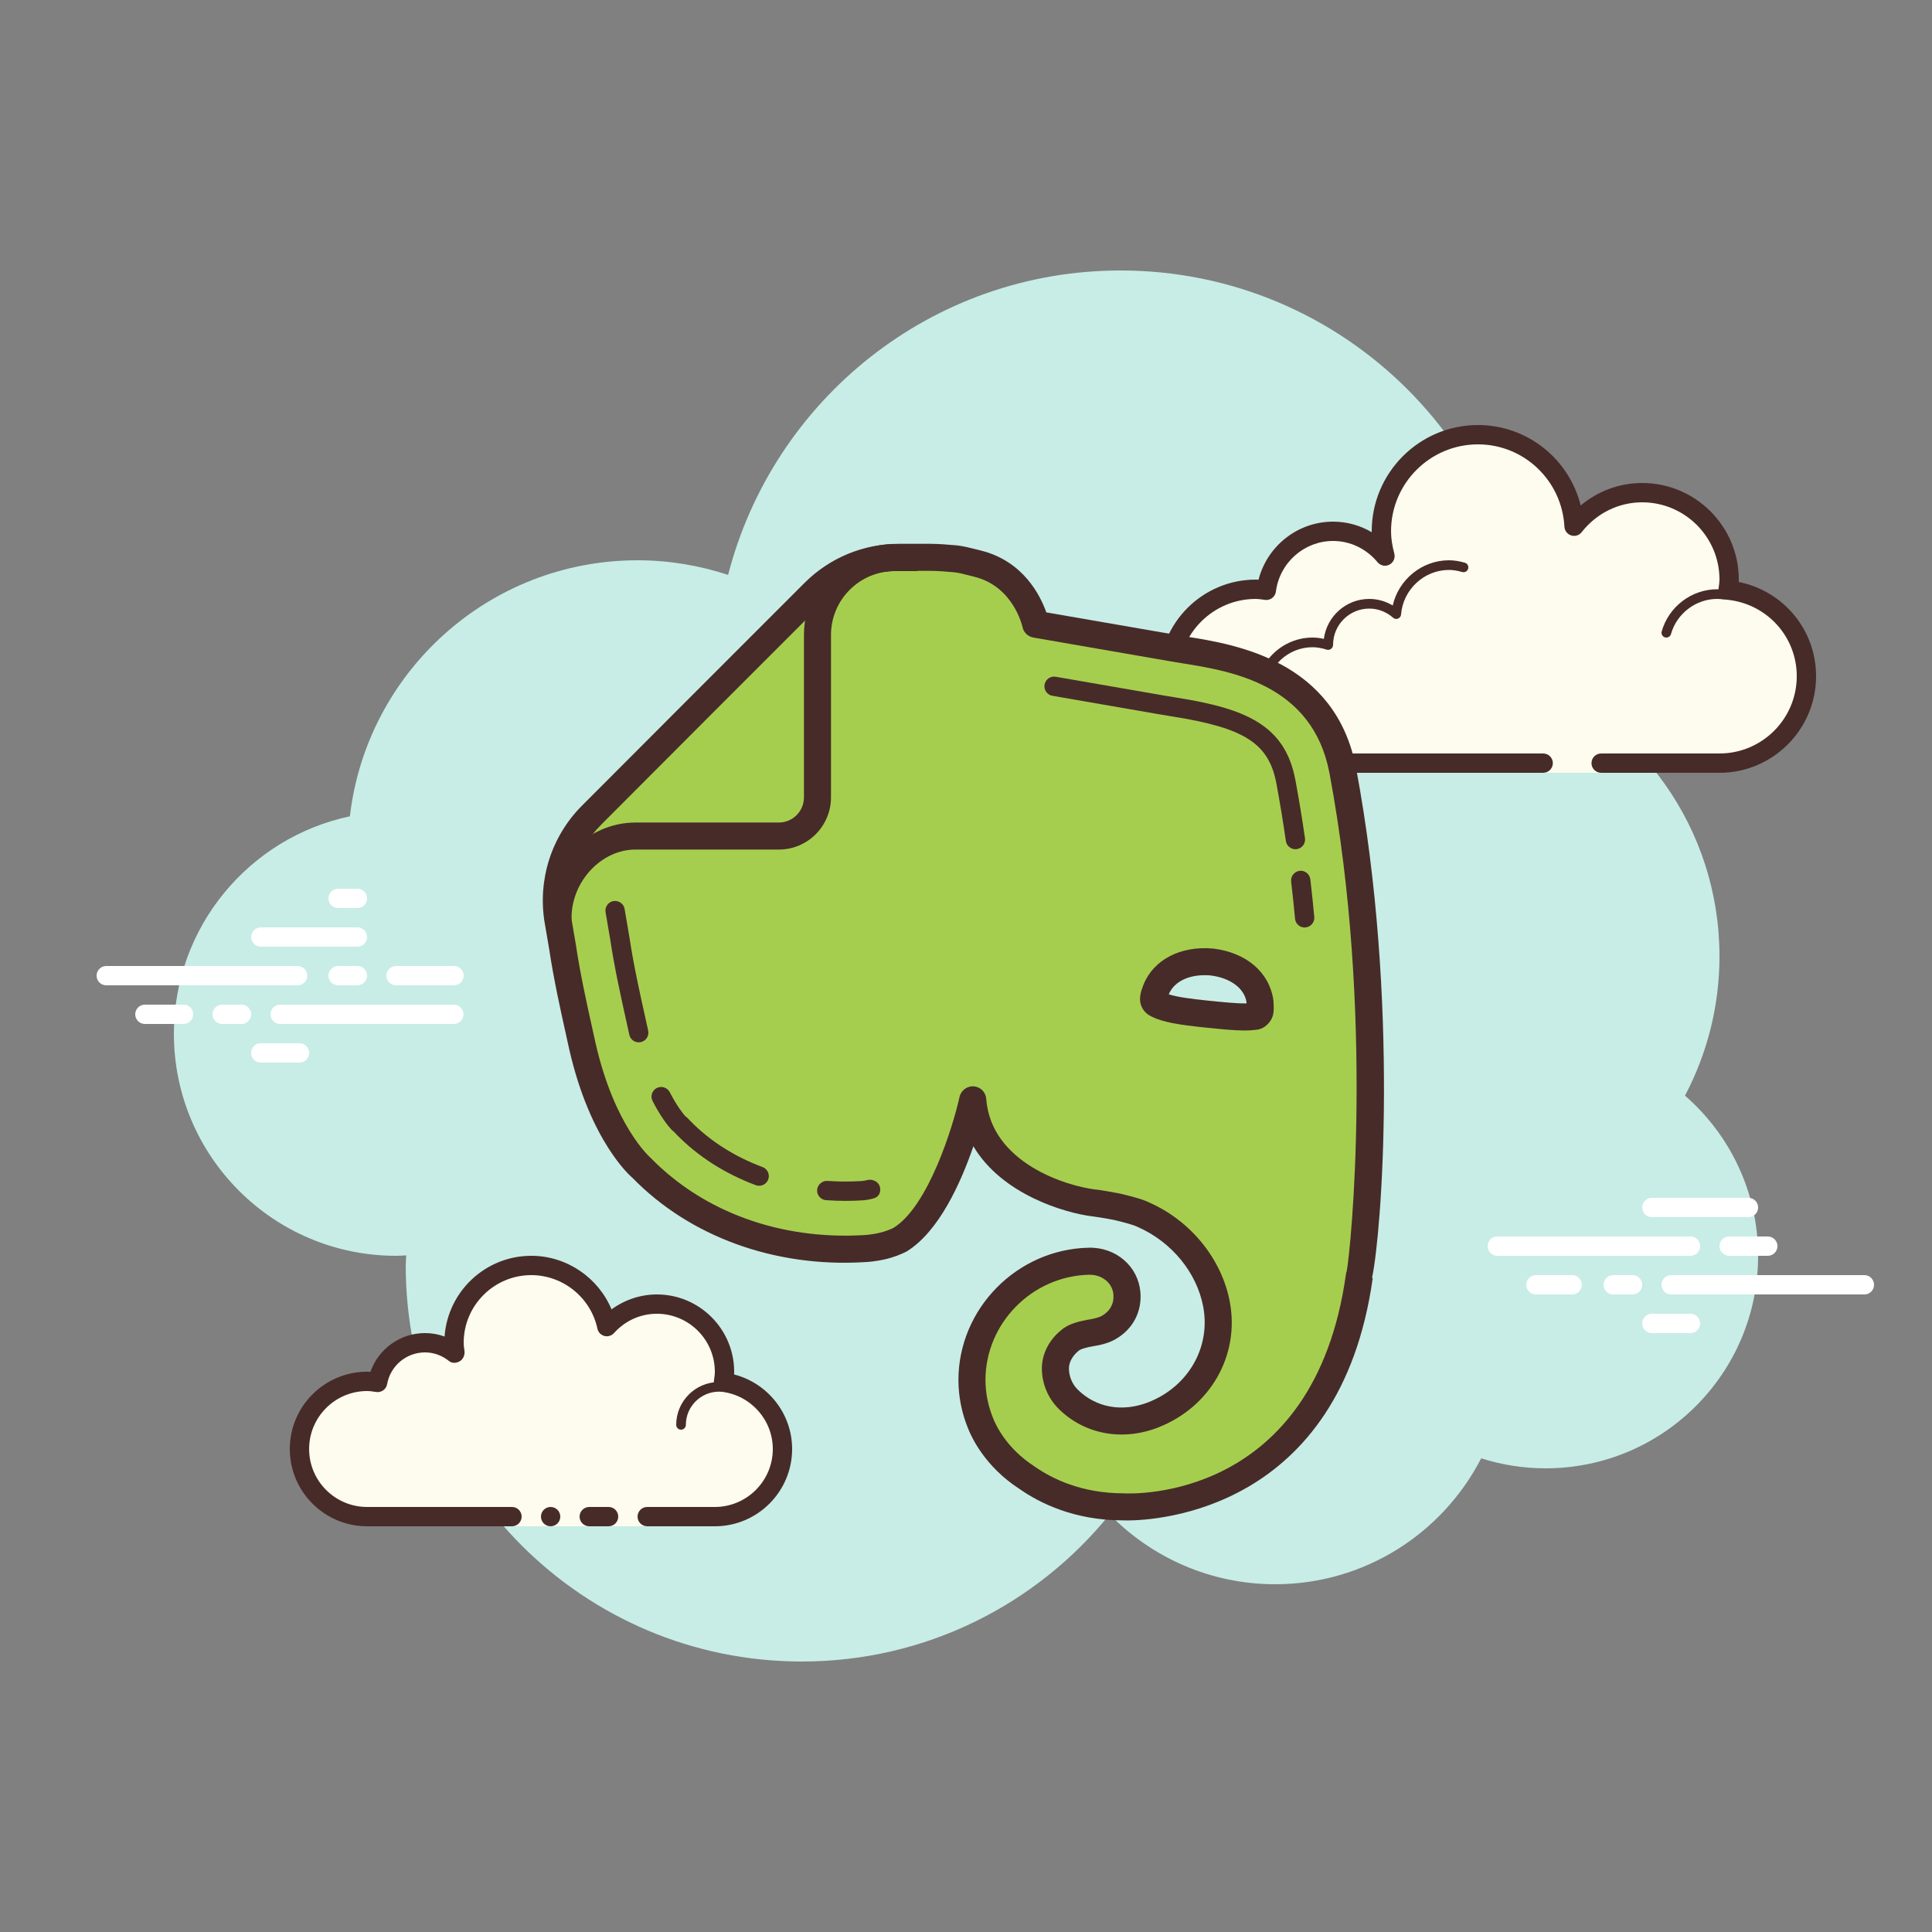 <svg xmlns="http://www.w3.org/2000/svg"  viewBox="0 0 100 100" width="200px" height="200px"><rect x="0" y="0" width="100" height="100" fill="#808080" stroke="none"/><path fill="#c7ede6" d="M87.215,56.71C88.35,54.555,89,52.105,89,49.5c0-6.621-4.159-12.257-10.001-14.478 C78.999,35.015,79,35.008,79,35c0-11.598-9.402-21-21-21c-9.784,0-17.981,6.701-20.313,15.757C36.211,29.272,34.638,29,33,29 c-7.692,0-14.023,5.793-14.89,13.252C12.906,43.353,9,47.969,9,53.5C9,59.851,14.149,65,20.5,65c0.177,0,0.352-0.012,0.526-0.022 C21.022,65.153,21,65.324,21,65.5C21,76.822,30.178,86,41.5,86c6.437,0,12.175-2.972,15.934-7.614C59.612,80.611,62.64,82,66,82 c4.65,0,8.674-2.65,10.666-6.518C77.718,75.817,78.837,76,80,76c6.075,0,11-4.925,11-11C91,61.689,89.53,58.727,87.215,56.71z"/><path fill="#fdfcef" d="M82.875,39.5c0,0,3.64,0,6.125,0s4.5-2.015,4.5-4.5c0-2.333-1.782-4.229-4.055-4.455 C89.467,30.364,89.5,30.187,89.5,30c0-2.485-2.015-4.5-4.5-4.5c-1.438,0-2.703,0.686-3.527,1.736 C81.333,24.6,79.171,22.5,76.5,22.5c-2.761,0-5,2.239-5,5c0,0.446,0.077,0.87,0.187,1.282C71.045,28.005,70.086,27.5,69,27.5 c-1.781,0-3.234,1.335-3.455,3.055C65.364,30.533,65.187,30.5,65,30.5c-2.485,0-4.5,2.015-4.5,4.5s2.015,4.5,4.5,4.5s9.5,0,9.5,0 h5.375V40h3V39.5z"/><path fill="#472b29" d="M76.5,22c-3.033,0-5.5,2.467-5.5,5.5c0,0.016,0,0.031,0,0.047C70.398,27.192,69.71,27,69,27 c-1.831,0-3.411,1.261-3.858,3.005C65.095,30.002,65.048,30,65,30c-2.757,0-5,2.243-5,5s2.243,5,5,5h14.875 c0.276,0,0.5-0.224,0.5-0.5s-0.224-0.5-0.5-0.5H65c-2.206,0-4-1.794-4-4s1.794-4,4-4c0.117,0,0.23,0.017,0.343,0.032l0.141,0.019 c0.021,0.003,0.041,0.004,0.062,0.004c0.246,0,0.462-0.185,0.495-0.437C66.232,29.125,67.504,28,69,28 c0.885,0,1.723,0.401,2.301,1.1c0.098,0.118,0.241,0.182,0.386,0.182c0.078,0,0.156-0.018,0.228-0.056 c0.209-0.107,0.314-0.346,0.254-0.573C72.054,28.218,72,27.852,72,27.5c0-2.481,2.019-4.5,4.5-4.5 c2.381,0,4.347,1.872,4.474,4.263c0.011,0.208,0.15,0.387,0.349,0.45c0.05,0.016,0.101,0.024,0.152,0.024 c0.15,0,0.296-0.069,0.392-0.192C82.638,26.563,83.779,26,85,26c2.206,0,4,1.794,4,4c0,0.117-0.017,0.23-0.032,0.343l-0.019,0.141 c-0.016,0.134,0.022,0.268,0.106,0.373c0.084,0.105,0.207,0.172,0.34,0.185C91.451,31.247,93,32.949,93,35c0,2.206-1.794,4-4,4 h-6.125c-0.276,0-0.5,0.224-0.5,0.5s0.224,0.5,0.5,0.5H89c2.757,0,5-2.243,5-5c0-2.397-1.689-4.413-4.003-4.877 C89.999,30.082,90,30.041,90,30c0-2.757-2.243-5-5-5c-1.176,0-2.293,0.416-3.183,1.164C81.219,23.76,79.055,22,76.5,22L76.5,22z"/><path fill="#472b29" d="M75,29c-1.403,0-2.609,0.999-2.913,2.341C71.72,31.119,71.301,31,70.875,31 c-1.202,0-2.198,0.897-2.353,2.068C68.319,33.022,68.126,33,67.938,33c-1.529,0-2.811,1.2-2.918,2.732 C65.01,35.87,65.114,35.99,65.251,36c0.006,0,0.012,0,0.018,0c0.13,0,0.24-0.101,0.249-0.232c0.089-1.271,1.151-2.268,2.419-2.268 c0.229,0,0.47,0.042,0.738,0.127c0.022,0.007,0.045,0.01,0.067,0.01c0.055,0,0.11-0.02,0.156-0.054 C68.962,33.537,69,33.455,69,33.375c0-1.034,0.841-1.875,1.875-1.875c0.447,0,0.885,0.168,1.231,0.473 c0.047,0.041,0.106,0.063,0.165,0.063c0.032,0,0.063-0.006,0.093-0.019c0.088-0.035,0.148-0.117,0.155-0.212 C72.623,30.512,73.712,29.5,75,29.5c0.208,0,0.425,0.034,0.682,0.107c0.023,0.007,0.047,0.01,0.07,0.01 c0.109,0,0.207-0.073,0.239-0.182c0.038-0.133-0.039-0.271-0.172-0.309C75.517,29.04,75.256,29,75,29L75,29z"/><path fill="#472b29" d="M88.883,30.5c-1.326,0-2.508,0.897-2.874,2.182c-0.038,0.133,0.039,0.271,0.172,0.309 C86.205,32.997,86.228,33,86.25,33c0.109,0,0.209-0.072,0.24-0.182C86.795,31.748,87.779,31,88.883,31 c0.117,0,0.23,0.014,0.342,0.029c0.012,0.002,0.023,0.003,0.035,0.003c0.121,0,0.229-0.092,0.246-0.217 c0.019-0.137-0.077-0.263-0.214-0.281C89.158,30.516,89.022,30.5,88.883,30.5L88.883,30.5z"/><path fill="#fff" d="M15.405,51H5.5C5.224,51,5,50.776,5,50.5S5.224,50,5.5,50h9.905c0.276,0,0.5,0.224,0.5,0.5 S15.682,51,15.405,51z"/><path fill="#fff" d="M18.5,51h-1c-0.276,0-0.5-0.224-0.5-0.5s0.224-0.5,0.5-0.5h1c0.276,0,0.5,0.224,0.5,0.5 S18.777,51,18.5,51z"/><path fill="#fff" d="M23.491,53H14.5c-0.276,0-0.5-0.224-0.5-0.5s0.224-0.5,0.5-0.5h8.991c0.276,0,0.5,0.224,0.5,0.5 S23.767,53,23.491,53z"/><path fill="#fff" d="M12.5,53h-1c-0.276,0-0.5-0.224-0.5-0.5s0.224-0.5,0.5-0.5h1c0.276,0,0.5,0.224,0.5,0.5 S12.777,53,12.5,53z"/><path fill="#fff" d="M9.5,53h-2C7.224,53,7,52.776,7,52.5S7.224,52,7.5,52h2c0.276,0,0.5,0.224,0.5,0.5S9.777,53,9.5,53 z"/><path fill="#fff" d="M15.5,55h-2c-0.276,0-0.5-0.224-0.5-0.5s0.224-0.5,0.5-0.5h2c0.276,0,0.5,0.224,0.5,0.5 S15.776,55,15.5,55z"/><path fill="#fff" d="M18.5,46c-0.177,0-0.823,0-1,0c-0.276,0-0.5,0.224-0.5,0.5c0,0.276,0.224,0.5,0.5,0.5 c0.177,0,0.823,0,1,0c0.276,0,0.5-0.224,0.5-0.5C19,46.224,18.776,46,18.5,46z"/><path fill="#fff" d="M18.5,48c-0.177,0-4.823,0-5,0c-0.276,0-0.5,0.224-0.5,0.5c0,0.276,0.224,0.5,0.5,0.5 c0.177,0,4.823,0,5,0c0.276,0,0.5-0.224,0.5-0.5C19,48.224,18.776,48,18.5,48z"/><path fill="#fff" d="M23.5,50c-0.177,0-2.823,0-3,0c-0.276,0-0.5,0.224-0.5,0.5c0,0.276,0.224,0.5,0.5,0.5 c0.177,0,2.823,0,3,0c0.276,0,0.5-0.224,0.5-0.5C24,50.224,23.776,50,23.5,50z"/><g><path fill="#fff" d="M87.5,65h-10c-0.276,0-0.5-0.224-0.5-0.5s0.224-0.5,0.5-0.5h10c0.276,0,0.5,0.224,0.5,0.5 S87.776,65,87.5,65z"/><path fill="#fff" d="M91.5,65h-2c-0.276,0-0.5-0.224-0.5-0.5s0.224-0.5,0.5-0.5h2c0.276,0,0.5,0.224,0.5,0.5 S91.776,65,91.5,65z"/><path fill="#fff" d="M96.5,67h-10c-0.276,0-0.5-0.224-0.5-0.5s0.224-0.5,0.5-0.5h10c0.276,0,0.5,0.224,0.5,0.5 S96.777,67,96.5,67z"/><path fill="#fff" d="M84.5,67h-1c-0.276,0-0.5-0.224-0.5-0.5s0.224-0.5,0.5-0.5h1c0.276,0,0.5,0.224,0.5,0.5 S84.776,67,84.5,67z"/><path fill="#fff" d="M81.375,67H79.5c-0.276,0-0.5-0.224-0.5-0.5s0.224-0.5,0.5-0.5h1.875c0.276,0,0.5,0.224,0.5,0.5 S81.651,67,81.375,67z"/><path fill="#fff" d="M90.5,63h-5c-0.276,0-0.5-0.224-0.5-0.5s0.224-0.5,0.5-0.5h5c0.276,0,0.5,0.224,0.5,0.5 S90.777,63,90.5,63z"/><path fill="#fff" d="M87.5,69h-2c-0.276,0-0.5-0.224-0.5-0.5s0.224-0.5,0.5-0.5h2c0.276,0,0.5,0.224,0.5,0.5 S87.776,69,87.5,69z"/></g><g><path fill="#fdfcef" d="M33.5,78.5c0,0,1.567,0,3.5,0s3.5-1.567,3.5-3.5c0-1.781-1.335-3.234-3.055-3.455 C37.473,71.366,37.5,71.187,37.5,71c0-1.933-1.567-3.5-3.5-3.5c-1.032,0-1.95,0.455-2.59,1.165 c-0.384-1.808-1.987-3.165-3.91-3.165c-2.209,0-4,1.791-4,4c0,0.191,0.03,0.374,0.056,0.558C23.128,69.714,22.592,69.5,22,69.5 c-1.228,0-2.245,0.887-2.455,2.055C19.366,71.527,19.187,71.5,19,71.5c-1.933,0-3.5,1.567-3.5,3.5s1.567,3.5,3.5,3.5s7.5,0,7.5,0 V79h7V78.5z"/><path fill="#472b29" d="M35.25,74C35.112,74,35,73.888,35,73.75c0-1.223,0.995-2.218,2.218-2.218 c0.034,0.009,0.737-0.001,1.244,0.136c0.133,0.036,0.212,0.173,0.176,0.306c-0.036,0.134-0.173,0.213-0.306,0.176 c-0.444-0.12-1.1-0.12-1.113-0.118c-0.948,0-1.719,0.771-1.719,1.718C35.5,73.888,35.388,74,35.25,74z"/><circle cx="28.5" cy="78.5" r=".5" fill="#472b29"/><path fill="#472b29" d="M37,79h-3.5c-0.276,0-0.5-0.224-0.5-0.5s0.224-0.5,0.5-0.5H37c1.654,0,3-1.346,3-3 c0-1.496-1.125-2.768-2.618-2.959c-0.134-0.018-0.255-0.088-0.336-0.196s-0.115-0.244-0.094-0.377C36.975,71.314,37,71.16,37,71 c0-1.654-1.346-3-3-3c-0.85,0-1.638,0.355-2.219,1c-0.125,0.139-0.321,0.198-0.5,0.148c-0.182-0.049-0.321-0.195-0.36-0.379 C30.58,67.165,29.141,66,27.5,66c-1.93,0-3.5,1.57-3.5,3.5c0,0.143,0.021,0.28,0.041,0.418c0.029,0.203-0.063,0.438-0.242,0.54 c-0.179,0.102-0.396,0.118-0.556-0.01C22.878,70.155,22.449,70,22,70c-0.966,0-1.792,0.691-1.963,1.644 c-0.048,0.267-0.296,0.446-0.569,0.405C19.314,72.025,19.16,72,19,72c-1.654,0-3,1.346-3,3s1.346,3,3,3h7.5 c0.276,0,0.5,0.224,0.5,0.5S26.776,79,26.5,79H19c-2.206,0-4-1.794-4-4s1.794-4,4-4c0.059,0,0.116,0.002,0.174,0.006 C19.588,69.82,20.711,69,22,69c0.349,0,0.689,0.061,1.011,0.18C23.176,66.847,25.126,65,27.5,65c1.831,0,3.466,1.127,4.153,2.774 C32.333,67.276,33.155,67,34,67c2.206,0,4,1.794,4,4c0,0.048-0.001,0.095-0.004,0.142C39.739,71.59,41,73.169,41,75 C41,77.206,39.206,79,37,79z"/><path fill="#472b29" d="M31.5,78c-0.159,0-0.841,0-1,0c-0.276,0-0.5,0.224-0.5,0.5c0,0.276,0.224,0.5,0.5,0.5 c0.159,0,0.841,0,1,0c0.276,0,0.5-0.224,0.5-0.5C32,78.224,31.776,78,31.5,78z"/></g><path fill="#a6ce4e" d="M69.502,39.891c-1.06-5.583-6.602-5.95-8.843-6.357c-2.364-0.407-7.05-1.223-7.05-1.223 s-0.53-2.527-3.016-3.138c-0.489-0.122-0.774-0.204-1.1-0.245c-0.448-0.041-0.937-0.082-1.345-0.082h-1.612 c-1.651,0-3.231,0.651-4.4,1.817c-2.872,2.866-8.424,8.428-11.524,11.535c-1.422,1.425-2.064,3.446-1.732,5.431 c0.105,0.625,0.196,1.158,0.237,1.389c0.285,1.915,0.774,3.953,1.019,5.094c1.06,4.687,3.097,6.357,3.097,6.357 c3.016,3.097,7.376,4.401,11.492,4.157c0.122,0,0.53-0.041,0.897-0.122s0.693-0.204,0.937-0.326c2.527-1.549,3.79-7.254,3.79-7.254 c0.285,3.79,4.564,5.135,6.276,5.339c0.041,0,0.611,0.081,1.223,0.204c0.489,0.122,1.019,0.245,1.345,0.408 c1.891,0.84,3.39,2.583,3.775,4.634c0.465,2.478-0.931,4.808-3.28,5.725c-1.652,0.645-3.306,0.279-4.407-0.823 c-0.407-0.408-0.652-0.978-0.652-1.589c0-0.571,0.326-1.1,0.734-1.426c0.367-0.326,1.141-0.408,1.345-0.448 c0.204-0.041,0.489-0.122,0.693-0.245c0.619-0.354,0.998-0.995,0.929-1.768c-0.089-0.995-0.982-1.677-1.98-1.653 c-3.352,0.082-6.04,2.82-6.04,6.152c0,0.774,0.163,1.549,0.448,2.241c0.285,0.734,1.019,1.915,2.404,2.812 c1.1,0.774,2.771,1.508,5.013,1.508c0,0,10.433,0.611,12.185-11.941C70.48,66.055,71.988,53.177,69.502,39.891z M65.178,52.443 c-0.081,0.122-0.163,0.163-0.244,0.163c-0.53,0.082-1.345,0-2.527-0.122c-1.182-0.122-1.997-0.244-2.486-0.489 c-0.082-0.041-0.163-0.082-0.204-0.204c-0.041-0.122,0.041-0.367,0.122-0.571c0.407-1.019,1.549-1.549,2.893-1.426 c1.345,0.163,2.323,0.937,2.486,2.078C65.219,52.076,65.26,52.321,65.178,52.443z"/><path fill="#472b29" d="M58.334,78.698c-0.138,0-0.198-0.004-0.207-0.004c-2.512,0-4.31-0.889-5.369-1.634 c-1.78-1.15-2.482-2.688-2.654-3.131c-0.322-0.783-0.496-1.65-0.496-2.495c0-3.688,3.016-6.761,6.723-6.852 c1.445-0.043,2.577,0.973,2.695,2.29c0.09,1.018-0.389,1.929-1.279,2.439c-0.309,0.184-0.698,0.282-0.901,0.323l-0.146,0.025 c-0.472,0.077-0.766,0.164-0.874,0.26c-0.313,0.252-0.498,0.597-0.498,0.903c0,0.411,0.163,0.81,0.447,1.095 c0.943,0.943,2.31,1.19,3.657,0.666c2.071-0.809,3.241-2.842,2.847-4.944c-0.331-1.766-1.623-3.346-3.371-4.123 c-0.255-0.126-0.698-0.236-1.09-0.333l-0.141-0.035c-0.503-0.1-1.005-0.175-1.105-0.185c-1.449-0.172-4.716-1.138-6.19-3.632 c-0.646,1.885-1.785,4.421-3.456,5.446c-0.283,0.144-0.659,0.303-1.151,0.412c-0.409,0.091-0.872,0.14-1.049,0.14 c-4.63,0.276-9.022-1.316-11.995-4.369c-0.032-0.021-2.178-1.826-3.277-6.691l-0.179-0.813c-0.262-1.176-0.619-2.787-0.85-4.332 c-0.038-0.213-0.129-0.748-0.235-1.375c-0.368-2.206,0.352-4.464,1.928-6.043c3.101-3.107,8.652-8.669,11.525-11.536 c1.307-1.304,3.045-2.022,4.895-2.022h1.611c0.427,0,0.939,0.042,1.408,0.084c0.318,0.04,0.584,0.105,0.971,0.203l0.236,0.06 c2.203,0.542,3.087,2.335,3.393,3.202c1.208,0.21,4.691,0.815,6.623,1.148c0.197,0.036,0.414,0.07,0.649,0.108 c2.501,0.399,7.703,1.23,8.762,6.809c0,0,0,0.001,0.001,0.001c2.256,12.059,1.315,24.144,0.823,26.384l0.037,0.005 C69.368,78.208,59.848,78.698,58.334,78.698z M56.401,65.981c-0.013,0-0.024,0-0.036,0c-2.954,0.072-5.357,2.518-5.357,5.452 c0,0.663,0.137,1.346,0.396,1.975c0.139,0.357,0.688,1.553,2.137,2.491c0.918,0.645,2.444,1.396,4.633,1.396 c0.436,0.025,9.853,0.4,11.491-11.337c0.008-0.053,0.021-0.104,0.039-0.151c0.214-1.075,1.442-13.33-0.89-25.787 c-0.875-4.61-5.089-5.283-7.606-5.686c-0.247-0.04-0.473-0.076-0.673-0.112C58.176,33.816,53.488,33,53.488,33 c-0.282-0.049-0.506-0.265-0.565-0.546c-0.018-0.083-0.484-2.107-2.497-2.602l-0.245-0.062c-0.315-0.08-0.532-0.138-0.774-0.167 c-0.405-0.037-0.871-0.076-1.259-0.076h-1.611c-1.477,0-2.863,0.573-3.906,1.613c-2.873,2.865-8.423,8.427-11.523,11.534 c-1.257,1.259-1.831,3.062-1.537,4.822c0.104,0.621,0.195,1.152,0.236,1.382c0.226,1.515,0.577,3.098,0.834,4.253l0.18,0.816 c0.98,4.339,2.841,5.95,2.859,5.966c2.743,2.811,6.727,4.244,11.005,3.997c0.118-0.002,0.466-0.036,0.786-0.107 c0.373-0.083,0.646-0.204,0.776-0.269c1.812-1.113,3.086-5.273,3.419-6.779c0.075-0.338,0.396-0.569,0.733-0.547 c0.347,0.025,0.622,0.3,0.648,0.646c0.25,3.329,4.171,4.519,5.66,4.696c0.041-0.01,0.844,0.126,1.276,0.212l0.171,0.042 c0.484,0.12,0.985,0.244,1.351,0.427c2.134,0.948,3.735,2.919,4.15,5.131c0.52,2.774-1.007,5.449-3.714,6.506 c-1.854,0.724-3.829,0.348-5.157-0.979c-0.545-0.546-0.857-1.305-0.857-2.084c0-0.736,0.373-1.474,0.996-1.973 c0.383-0.341,0.974-0.478,1.552-0.572c0.278-0.053,0.468-0.117,0.564-0.175c0.422-0.241,0.633-0.642,0.592-1.106 C57.579,66.413,57.053,65.981,56.401,65.981z M64.419,53.339c-0.55,0-1.233-0.071-2.084-0.159c-1.285-0.133-2.144-0.268-2.727-0.56 c-0.112-0.056-0.42-0.208-0.554-0.606c-0.114-0.339-0.003-0.706,0.135-1.052c0.514-1.286,1.921-2.019,3.607-1.865 c1.724,0.209,2.909,1.234,3.116,2.677l0.011,0.224c0.011,0.232,0.025,0.55-0.162,0.833c0,0-0.001,0.001-0.001,0.002 c-0.246,0.367-0.558,0.456-0.758,0.471C64.827,53.328,64.634,53.339,64.419,53.339z M60.495,51.467 c0.448,0.141,1.127,0.231,1.984,0.32c0.854,0.088,1.564,0.16,2.042,0.15l-0.002-0.065c-0.107-0.701-0.809-1.255-1.87-1.384 C61.616,50.401,60.782,50.77,60.495,51.467z"/><path fill="#472b29" d="M33.061,53.952c-0.23,0-0.438-0.159-0.488-0.393l-0.176-0.8c-0.255-1.147-0.596-2.686-0.808-4.108 l-0.245-1.437c-0.046-0.272,0.138-0.53,0.41-0.576c0.27-0.041,0.53,0.137,0.576,0.41l0.246,1.445 c0.208,1.398,0.545,2.917,0.791,4.025l0.182,0.826c0.06,0.27-0.111,0.537-0.381,0.596C33.132,53.948,33.096,53.952,33.061,53.952z"/><path fill="#472b29" d="M39.293,61.375c-0.058,0-0.116-0.01-0.174-0.031c-1.586-0.588-3.002-1.494-4.097-2.617l-0.151-0.156 c-0.057-0.041-0.118-0.093-0.146-0.135c-0.156-0.167-0.529-0.634-0.948-1.447c-0.127-0.245-0.03-0.547,0.215-0.673 c0.245-0.125,0.547-0.03,0.674,0.215c0.353,0.684,0.659,1.076,0.801,1.239c0.035,0.024,0.07,0.05,0.087,0.067l0.187,0.192 c0.991,1.018,2.28,1.84,3.728,2.377c0.259,0.096,0.391,0.384,0.295,0.643C39.687,61.251,39.496,61.375,39.293,61.375z"/><path fill="#472b29" d="M43.753,62.157c-0.334,0-0.666-0.012-0.995-0.036c-0.275-0.019-0.483-0.258-0.464-0.534 c0.02-0.277,0.288-0.488,0.534-0.463c0.558,0.039,1.127,0.042,1.689,0.01c0.001,0,0.102-0.005,0.102-0.006 c0.047-0.005,0.147-0.019,0.241-0.04c0.259-0.085,0.588,0.049,0.673,0.312c0.084,0.263-0.016,0.533-0.279,0.617 c-0.05,0.016-0.109,0.033-0.175,0.048c-0.137,0.03-0.284,0.051-0.384,0.061c-0.007,0.001-0.114,0.007-0.121,0.007 C44.303,62.149,44.028,62.157,43.753,62.157z"/><path fill="#472b29" d="M67.528,48.007c-0.255,0-0.473-0.194-0.497-0.454c-0.059-0.635-0.126-1.276-0.202-1.924 c-0.031-0.274,0.165-0.522,0.439-0.555c0.27-0.033,0.522,0.164,0.555,0.438c0.076,0.655,0.144,1.305,0.204,1.947 c0.025,0.275-0.177,0.519-0.451,0.544C67.56,48.007,67.544,48.007,67.528,48.007z"/><path fill="#472b29" d="M67.05,43.956c-0.244,0-0.458-0.18-0.494-0.429c-0.143-0.989-0.306-1.986-0.492-2.984 c-0.39-2.052-1.628-2.857-5.299-3.444c-0.268-0.042-0.515-0.082-0.705-0.117l-5.588-0.968c-0.271-0.047-0.454-0.306-0.406-0.578 c0.047-0.273,0.311-0.454,0.578-0.407l5.591,0.969c0.189,0.034,0.429,0.073,0.688,0.114c3.557,0.568,5.585,1.413,6.123,4.246 c0.19,1.014,0.355,2.024,0.5,3.027c0.039,0.273-0.15,0.527-0.424,0.566C67.098,43.955,67.074,43.956,67.05,43.956z"/><path fill="#472b29" d="M28.883,48.208c-0.387,0-0.7-0.313-0.7-0.7l0.006-0.228c0.118-2.573,2.222-4.706,4.699-4.706h7.424 c0.717,0,1.3-0.583,1.3-1.3v-8.408c0-2.595,2.11-4.706,4.705-4.706h1.168v1.4h-1.168c-1.822,0-3.305,1.482-3.305,3.305v8.408 c0,1.489-1.211,2.7-2.7,2.7h-7.424c-1.761,0-3.305,1.651-3.305,3.533C29.583,47.894,29.27,48.208,28.883,48.208z"/></svg>